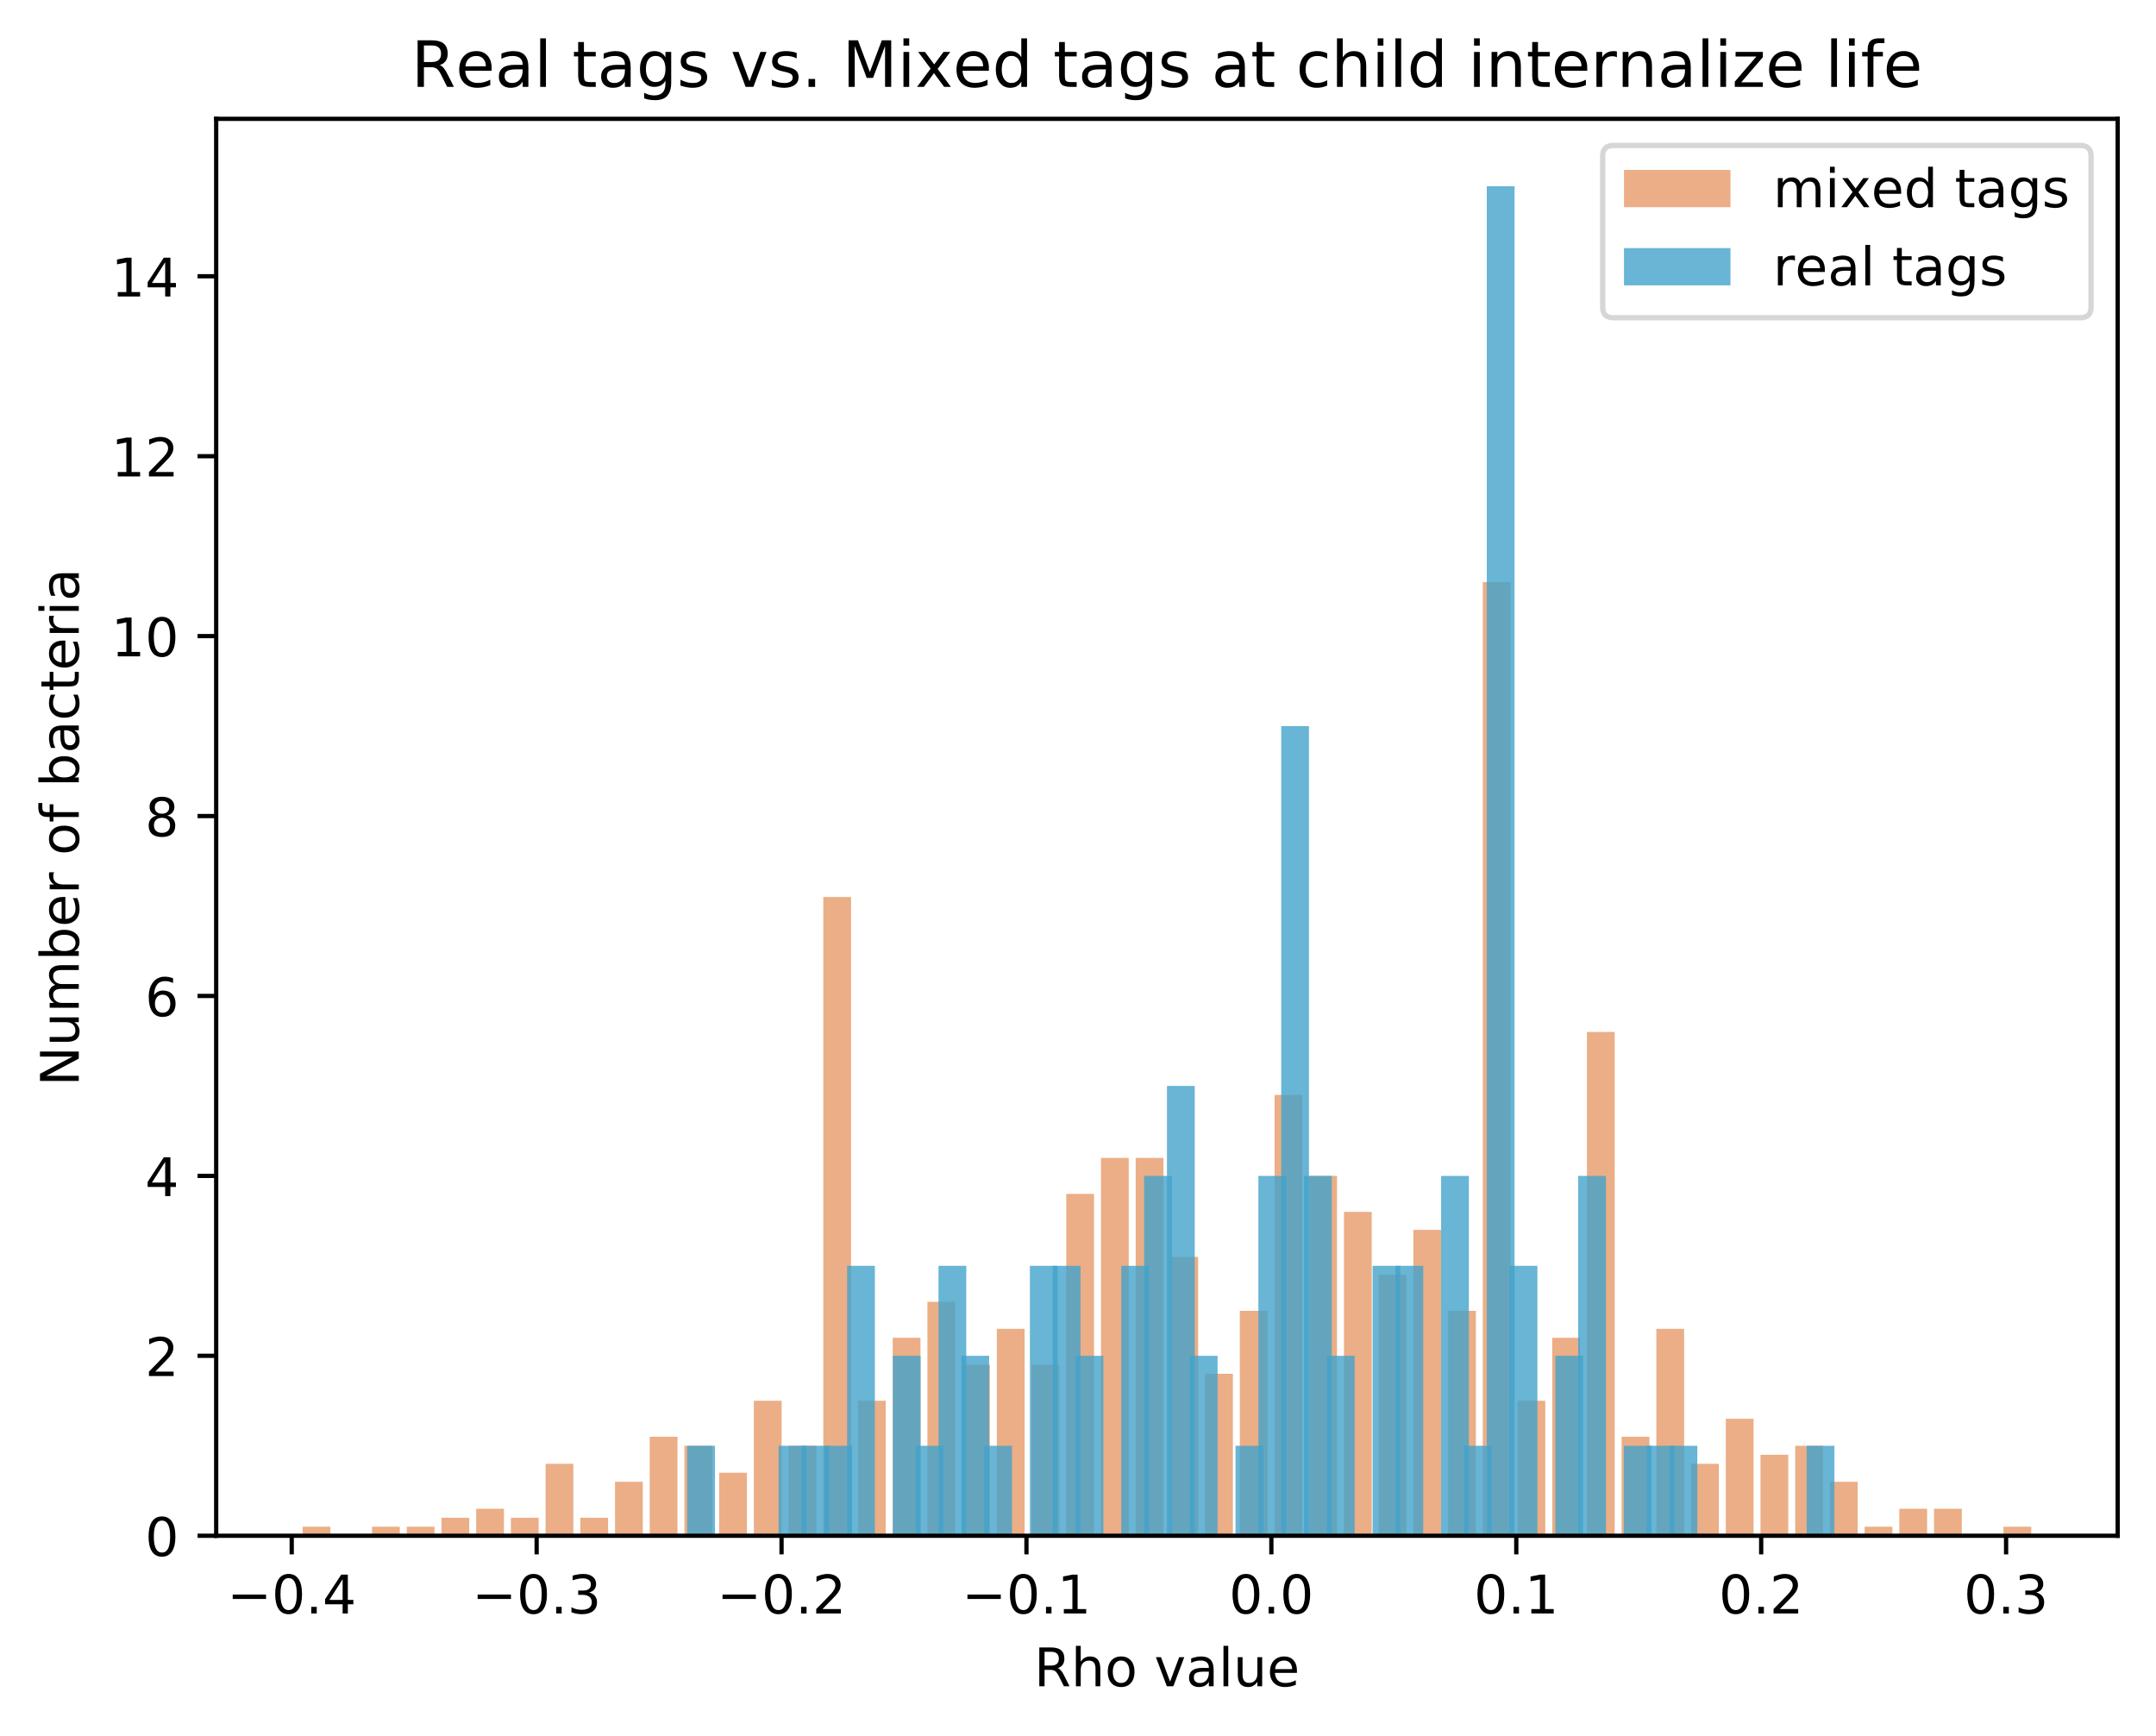 <?xml version="1.0" encoding="utf-8" standalone="no"?>
<!DOCTYPE svg PUBLIC "-//W3C//DTD SVG 1.1//EN"
  "http://www.w3.org/Graphics/SVG/1.1/DTD/svg11.dtd">
<!-- Created with matplotlib (https://matplotlib.org/) -->
<svg height="325.986pt" version="1.1" viewBox="0 0 404.923 325.986" width="404.923pt" xmlns="http://www.w3.org/2000/svg" xmlns:xlink="http://www.w3.org/1999/xlink">
 <defs>
  <style type="text/css">
*{stroke-linecap:butt;stroke-linejoin:round;}
  </style>
 </defs>
 <g id="figure_1">
  <g id="patch_1">
   <path d="M 0 325.986 
L 404.923 325.986 
L 404.923 0 
L 0 0 
z
" style="fill:#ffffff;"/>
  </g>
  <g id="axes_1">
   <g id="patch_2">
    <path d="M 40.603 288.43 
L 397.723 288.43 
L 397.723 22.318 
L 40.603 22.318 
z
" style="fill:#ffffff;"/>
   </g>
   <g id="patch_3">
    <path clip-path="url(#pca5fcb33c2)" d="M 56.836 288.43 
L 62.051 288.43 
L 62.051 286.741 
L 56.836 286.741 
z
" style="fill:#d95f0e;opacity:0.5;"/>
   </g>
   <g id="patch_4">
    <path clip-path="url(#pca5fcb33c2)" d="M 63.355 288.43 
L 68.57 288.43 
L 68.57 288.43 
L 63.355 288.43 
z
" style="fill:#d95f0e;opacity:0.5;"/>
   </g>
   <g id="patch_5">
    <path clip-path="url(#pca5fcb33c2)" d="M 69.874 288.43 
L 75.09 288.43 
L 75.09 286.741 
L 69.874 286.741 
z
" style="fill:#d95f0e;opacity:0.5;"/>
   </g>
   <g id="patch_6">
    <path clip-path="url(#pca5fcb33c2)" d="M 76.393 288.43 
L 81.609 288.43 
L 81.609 286.741 
L 76.393 286.741 
z
" style="fill:#d95f0e;opacity:0.5;"/>
   </g>
   <g id="patch_7">
    <path clip-path="url(#pca5fcb33c2)" d="M 82.913 288.43 
L 88.128 288.43 
L 88.128 285.051 
L 82.913 285.051 
z
" style="fill:#d95f0e;opacity:0.5;"/>
   </g>
   <g id="patch_8">
    <path clip-path="url(#pca5fcb33c2)" d="M 89.432 288.43 
L 94.647 288.43 
L 94.647 283.361 
L 89.432 283.361 
z
" style="fill:#d95f0e;opacity:0.5;"/>
   </g>
   <g id="patch_9">
    <path clip-path="url(#pca5fcb33c2)" d="M 95.951 288.43 
L 101.166 288.43 
L 101.166 285.051 
L 95.951 285.051 
z
" style="fill:#d95f0e;opacity:0.5;"/>
   </g>
   <g id="patch_10">
    <path clip-path="url(#pca5fcb33c2)" d="M 102.47 288.43 
L 107.685 288.43 
L 107.685 274.913 
L 102.47 274.913 
z
" style="fill:#d95f0e;opacity:0.5;"/>
   </g>
   <g id="patch_11">
    <path clip-path="url(#pca5fcb33c2)" d="M 108.989 288.43 
L 114.205 288.43 
L 114.205 285.051 
L 108.989 285.051 
z
" style="fill:#d95f0e;opacity:0.5;"/>
   </g>
   <g id="patch_12">
    <path clip-path="url(#pca5fcb33c2)" d="M 115.508 288.43 
L 120.724 288.43 
L 120.724 278.293 
L 115.508 278.293 
z
" style="fill:#d95f0e;opacity:0.5;"/>
   </g>
   <g id="patch_13">
    <path clip-path="url(#pca5fcb33c2)" d="M 122.028 288.43 
L 127.243 288.43 
L 127.243 269.845 
L 122.028 269.845 
z
" style="fill:#d95f0e;opacity:0.5;"/>
   </g>
   <g id="patch_14">
    <path clip-path="url(#pca5fcb33c2)" d="M 128.547 288.43 
L 133.762 288.43 
L 133.762 271.534 
L 128.547 271.534 
z
" style="fill:#d95f0e;opacity:0.5;"/>
   </g>
   <g id="patch_15">
    <path clip-path="url(#pca5fcb33c2)" d="M 135.066 288.43 
L 140.281 288.43 
L 140.281 276.603 
L 135.066 276.603 
z
" style="fill:#d95f0e;opacity:0.5;"/>
   </g>
   <g id="patch_16">
    <path clip-path="url(#pca5fcb33c2)" d="M 141.585 288.43 
L 146.8 288.43 
L 146.8 263.086 
L 141.585 263.086 
z
" style="fill:#d95f0e;opacity:0.5;"/>
   </g>
   <g id="patch_17">
    <path clip-path="url(#pca5fcb33c2)" d="M 148.104 288.43 
L 153.32 288.43 
L 153.32 271.534 
L 148.104 271.534 
z
" style="fill:#d95f0e;opacity:0.5;"/>
   </g>
   <g id="patch_18">
    <path clip-path="url(#pca5fcb33c2)" d="M 154.623 288.43 
L 159.839 288.43 
L 159.839 168.469 
L 154.623 168.469 
z
" style="fill:#d95f0e;opacity:0.5;"/>
   </g>
   <g id="patch_19">
    <path clip-path="url(#pca5fcb33c2)" d="M 161.143 288.43 
L 166.358 288.43 
L 166.358 263.086 
L 161.143 263.086 
z
" style="fill:#d95f0e;opacity:0.5;"/>
   </g>
   <g id="patch_20">
    <path clip-path="url(#pca5fcb33c2)" d="M 167.662 288.43 
L 172.877 288.43 
L 172.877 251.259 
L 167.662 251.259 
z
" style="fill:#d95f0e;opacity:0.5;"/>
   </g>
   <g id="patch_21">
    <path clip-path="url(#pca5fcb33c2)" d="M 174.181 288.43 
L 179.396 288.43 
L 179.396 244.501 
L 174.181 244.501 
z
" style="fill:#d95f0e;opacity:0.5;"/>
   </g>
   <g id="patch_22">
    <path clip-path="url(#pca5fcb33c2)" d="M 180.7 288.43 
L 185.915 288.43 
L 185.915 256.328 
L 180.7 256.328 
z
" style="fill:#d95f0e;opacity:0.5;"/>
   </g>
   <g id="patch_23">
    <path clip-path="url(#pca5fcb33c2)" d="M 187.219 288.43 
L 192.435 288.43 
L 192.435 249.569 
L 187.219 249.569 
z
" style="fill:#d95f0e;opacity:0.5;"/>
   </g>
   <g id="patch_24">
    <path clip-path="url(#pca5fcb33c2)" d="M 193.738 288.43 
L 198.954 288.43 
L 198.954 256.328 
L 193.738 256.328 
z
" style="fill:#d95f0e;opacity:0.5;"/>
   </g>
   <g id="patch_25">
    <path clip-path="url(#pca5fcb33c2)" d="M 200.258 288.43 
L 205.473 288.43 
L 205.473 224.225 
L 200.258 224.225 
z
" style="fill:#d95f0e;opacity:0.5;"/>
   </g>
   <g id="patch_26">
    <path clip-path="url(#pca5fcb33c2)" d="M 206.777 288.43 
L 211.992 288.43 
L 211.992 217.467 
L 206.777 217.467 
z
" style="fill:#d95f0e;opacity:0.5;"/>
   </g>
   <g id="patch_27">
    <path clip-path="url(#pca5fcb33c2)" d="M 213.296 288.43 
L 218.511 288.43 
L 218.511 217.467 
L 213.296 217.467 
z
" style="fill:#d95f0e;opacity:0.5;"/>
   </g>
   <g id="patch_28">
    <path clip-path="url(#pca5fcb33c2)" d="M 219.815 288.43 
L 225.03 288.43 
L 225.03 236.053 
L 219.815 236.053 
z
" style="fill:#d95f0e;opacity:0.5;"/>
   </g>
   <g id="patch_29">
    <path clip-path="url(#pca5fcb33c2)" d="M 226.334 288.43 
L 231.55 288.43 
L 231.55 258.017 
L 226.334 258.017 
z
" style="fill:#d95f0e;opacity:0.5;"/>
   </g>
   <g id="patch_30">
    <path clip-path="url(#pca5fcb33c2)" d="M 232.853 288.43 
L 238.069 288.43 
L 238.069 246.19 
L 232.853 246.19 
z
" style="fill:#d95f0e;opacity:0.5;"/>
   </g>
   <g id="patch_31">
    <path clip-path="url(#pca5fcb33c2)" d="M 239.373 288.43 
L 244.588 288.43 
L 244.588 205.64 
L 239.373 205.64 
z
" style="fill:#d95f0e;opacity:0.5;"/>
   </g>
   <g id="patch_32">
    <path clip-path="url(#pca5fcb33c2)" d="M 245.892 288.43 
L 251.107 288.43 
L 251.107 220.846 
L 245.892 220.846 
z
" style="fill:#d95f0e;opacity:0.5;"/>
   </g>
   <g id="patch_33">
    <path clip-path="url(#pca5fcb33c2)" d="M 252.411 288.43 
L 257.626 288.43 
L 257.626 227.605 
L 252.411 227.605 
z
" style="fill:#d95f0e;opacity:0.5;"/>
   </g>
   <g id="patch_34">
    <path clip-path="url(#pca5fcb33c2)" d="M 258.93 288.43 
L 264.145 288.43 
L 264.145 239.432 
L 258.93 239.432 
z
" style="fill:#d95f0e;opacity:0.5;"/>
   </g>
   <g id="patch_35">
    <path clip-path="url(#pca5fcb33c2)" d="M 265.449 288.43 
L 270.665 288.43 
L 270.665 230.984 
L 265.449 230.984 
z
" style="fill:#d95f0e;opacity:0.5;"/>
   </g>
   <g id="patch_36">
    <path clip-path="url(#pca5fcb33c2)" d="M 271.968 288.43 
L 277.184 288.43 
L 277.184 246.19 
L 271.968 246.19 
z
" style="fill:#d95f0e;opacity:0.5;"/>
   </g>
   <g id="patch_37">
    <path clip-path="url(#pca5fcb33c2)" d="M 278.488 288.43 
L 283.703 288.43 
L 283.703 109.333 
L 278.488 109.333 
z
" style="fill:#d95f0e;opacity:0.5;"/>
   </g>
   <g id="patch_38">
    <path clip-path="url(#pca5fcb33c2)" d="M 285.007 288.43 
L 290.222 288.43 
L 290.222 263.086 
L 285.007 263.086 
z
" style="fill:#d95f0e;opacity:0.5;"/>
   </g>
   <g id="patch_39">
    <path clip-path="url(#pca5fcb33c2)" d="M 291.526 288.43 
L 296.741 288.43 
L 296.741 251.259 
L 291.526 251.259 
z
" style="fill:#d95f0e;opacity:0.5;"/>
   </g>
   <g id="patch_40">
    <path clip-path="url(#pca5fcb33c2)" d="M 298.045 288.43 
L 303.26 288.43 
L 303.26 193.813 
L 298.045 193.813 
z
" style="fill:#d95f0e;opacity:0.5;"/>
   </g>
   <g id="patch_41">
    <path clip-path="url(#pca5fcb33c2)" d="M 304.564 288.43 
L 309.78 288.43 
L 309.78 269.845 
L 304.564 269.845 
z
" style="fill:#d95f0e;opacity:0.5;"/>
   </g>
   <g id="patch_42">
    <path clip-path="url(#pca5fcb33c2)" d="M 311.083 288.43 
L 316.299 288.43 
L 316.299 249.569 
L 311.083 249.569 
z
" style="fill:#d95f0e;opacity:0.5;"/>
   </g>
   <g id="patch_43">
    <path clip-path="url(#pca5fcb33c2)" d="M 317.603 288.43 
L 322.818 288.43 
L 322.818 274.913 
L 317.603 274.913 
z
" style="fill:#d95f0e;opacity:0.5;"/>
   </g>
   <g id="patch_44">
    <path clip-path="url(#pca5fcb33c2)" d="M 324.122 288.43 
L 329.337 288.43 
L 329.337 266.465 
L 324.122 266.465 
z
" style="fill:#d95f0e;opacity:0.5;"/>
   </g>
   <g id="patch_45">
    <path clip-path="url(#pca5fcb33c2)" d="M 330.641 288.43 
L 335.856 288.43 
L 335.856 273.224 
L 330.641 273.224 
z
" style="fill:#d95f0e;opacity:0.5;"/>
   </g>
   <g id="patch_46">
    <path clip-path="url(#pca5fcb33c2)" d="M 337.16 288.43 
L 342.375 288.43 
L 342.375 271.534 
L 337.16 271.534 
z
" style="fill:#d95f0e;opacity:0.5;"/>
   </g>
   <g id="patch_47">
    <path clip-path="url(#pca5fcb33c2)" d="M 343.679 288.43 
L 348.895 288.43 
L 348.895 278.293 
L 343.679 278.293 
z
" style="fill:#d95f0e;opacity:0.5;"/>
   </g>
   <g id="patch_48">
    <path clip-path="url(#pca5fcb33c2)" d="M 350.198 288.43 
L 355.414 288.43 
L 355.414 286.741 
L 350.198 286.741 
z
" style="fill:#d95f0e;opacity:0.5;"/>
   </g>
   <g id="patch_49">
    <path clip-path="url(#pca5fcb33c2)" d="M 356.718 288.43 
L 361.933 288.43 
L 361.933 283.361 
L 356.718 283.361 
z
" style="fill:#d95f0e;opacity:0.5;"/>
   </g>
   <g id="patch_50">
    <path clip-path="url(#pca5fcb33c2)" d="M 363.237 288.43 
L 368.452 288.43 
L 368.452 283.361 
L 363.237 283.361 
z
" style="fill:#d95f0e;opacity:0.5;"/>
   </g>
   <g id="patch_51">
    <path clip-path="url(#pca5fcb33c2)" d="M 369.756 288.43 
L 374.971 288.43 
L 374.971 288.43 
L 369.756 288.43 
z
" style="fill:#d95f0e;opacity:0.5;"/>
   </g>
   <g id="patch_52">
    <path clip-path="url(#pca5fcb33c2)" d="M 376.275 288.43 
L 381.49 288.43 
L 381.49 286.741 
L 376.275 286.741 
z
" style="fill:#d95f0e;opacity:0.5;"/>
   </g>
   <g id="patch_53">
    <path clip-path="url(#pca5fcb33c2)" d="M 129.065 288.43 
L 134.281 288.43 
L 134.281 271.534 
L 129.065 271.534 
z
" style="fill:#43a2ca;opacity:0.8;"/>
   </g>
   <g id="patch_54">
    <path clip-path="url(#pca5fcb33c2)" d="M 133.356 288.43 
L 138.571 288.43 
L 138.571 288.43 
L 133.356 288.43 
z
" style="fill:#43a2ca;opacity:0.8;"/>
   </g>
   <g id="patch_55">
    <path clip-path="url(#pca5fcb33c2)" d="M 137.647 288.43 
L 142.862 288.43 
L 142.862 288.43 
L 137.647 288.43 
z
" style="fill:#43a2ca;opacity:0.8;"/>
   </g>
   <g id="patch_56">
    <path clip-path="url(#pca5fcb33c2)" d="M 141.938 288.43 
L 147.153 288.43 
L 147.153 288.43 
L 141.938 288.43 
z
" style="fill:#43a2ca;opacity:0.8;"/>
   </g>
   <g id="patch_57">
    <path clip-path="url(#pca5fcb33c2)" d="M 146.228 288.43 
L 151.444 288.43 
L 151.444 271.534 
L 146.228 271.534 
z
" style="fill:#43a2ca;opacity:0.8;"/>
   </g>
   <g id="patch_58">
    <path clip-path="url(#pca5fcb33c2)" d="M 150.519 288.43 
L 155.734 288.43 
L 155.734 271.534 
L 150.519 271.534 
z
" style="fill:#43a2ca;opacity:0.8;"/>
   </g>
   <g id="patch_59">
    <path clip-path="url(#pca5fcb33c2)" d="M 154.81 288.43 
L 160.025 288.43 
L 160.025 271.534 
L 154.81 271.534 
z
" style="fill:#43a2ca;opacity:0.8;"/>
   </g>
   <g id="patch_60">
    <path clip-path="url(#pca5fcb33c2)" d="M 159.1 288.43 
L 164.316 288.43 
L 164.316 237.742 
L 159.1 237.742 
z
" style="fill:#43a2ca;opacity:0.8;"/>
   </g>
   <g id="patch_61">
    <path clip-path="url(#pca5fcb33c2)" d="M 163.391 288.43 
L 168.606 288.43 
L 168.606 288.43 
L 163.391 288.43 
z
" style="fill:#43a2ca;opacity:0.8;"/>
   </g>
   <g id="patch_62">
    <path clip-path="url(#pca5fcb33c2)" d="M 167.682 288.43 
L 172.897 288.43 
L 172.897 254.638 
L 167.682 254.638 
z
" style="fill:#43a2ca;opacity:0.8;"/>
   </g>
   <g id="patch_63">
    <path clip-path="url(#pca5fcb33c2)" d="M 171.973 288.43 
L 177.188 288.43 
L 177.188 271.534 
L 171.973 271.534 
z
" style="fill:#43a2ca;opacity:0.8;"/>
   </g>
   <g id="patch_64">
    <path clip-path="url(#pca5fcb33c2)" d="M 176.263 288.43 
L 181.479 288.43 
L 181.479 237.742 
L 176.263 237.742 
z
" style="fill:#43a2ca;opacity:0.8;"/>
   </g>
   <g id="patch_65">
    <path clip-path="url(#pca5fcb33c2)" d="M 180.554 288.43 
L 185.769 288.43 
L 185.769 254.638 
L 180.554 254.638 
z
" style="fill:#43a2ca;opacity:0.8;"/>
   </g>
   <g id="patch_66">
    <path clip-path="url(#pca5fcb33c2)" d="M 184.845 288.43 
L 190.06 288.43 
L 190.06 271.534 
L 184.845 271.534 
z
" style="fill:#43a2ca;opacity:0.8;"/>
   </g>
   <g id="patch_67">
    <path clip-path="url(#pca5fcb33c2)" d="M 189.135 288.43 
L 194.351 288.43 
L 194.351 288.43 
L 189.135 288.43 
z
" style="fill:#43a2ca;opacity:0.8;"/>
   </g>
   <g id="patch_68">
    <path clip-path="url(#pca5fcb33c2)" d="M 193.426 288.43 
L 198.641 288.43 
L 198.641 237.742 
L 193.426 237.742 
z
" style="fill:#43a2ca;opacity:0.8;"/>
   </g>
   <g id="patch_69">
    <path clip-path="url(#pca5fcb33c2)" d="M 197.717 288.43 
L 202.932 288.43 
L 202.932 237.742 
L 197.717 237.742 
z
" style="fill:#43a2ca;opacity:0.8;"/>
   </g>
   <g id="patch_70">
    <path clip-path="url(#pca5fcb33c2)" d="M 202.007 288.43 
L 207.223 288.43 
L 207.223 254.638 
L 202.007 254.638 
z
" style="fill:#43a2ca;opacity:0.8;"/>
   </g>
   <g id="patch_71">
    <path clip-path="url(#pca5fcb33c2)" d="M 206.298 288.43 
L 211.514 288.43 
L 211.514 288.43 
L 206.298 288.43 
z
" style="fill:#43a2ca;opacity:0.8;"/>
   </g>
   <g id="patch_72">
    <path clip-path="url(#pca5fcb33c2)" d="M 210.589 288.43 
L 215.804 288.43 
L 215.804 237.742 
L 210.589 237.742 
z
" style="fill:#43a2ca;opacity:0.8;"/>
   </g>
   <g id="patch_73">
    <path clip-path="url(#pca5fcb33c2)" d="M 214.88 288.43 
L 220.095 288.43 
L 220.095 220.846 
L 214.88 220.846 
z
" style="fill:#43a2ca;opacity:0.8;"/>
   </g>
   <g id="patch_74">
    <path clip-path="url(#pca5fcb33c2)" d="M 219.17 288.43 
L 224.386 288.43 
L 224.386 203.95 
L 219.17 203.95 
z
" style="fill:#43a2ca;opacity:0.8;"/>
   </g>
   <g id="patch_75">
    <path clip-path="url(#pca5fcb33c2)" d="M 223.461 288.43 
L 228.676 288.43 
L 228.676 254.638 
L 223.461 254.638 
z
" style="fill:#43a2ca;opacity:0.8;"/>
   </g>
   <g id="patch_76">
    <path clip-path="url(#pca5fcb33c2)" d="M 227.752 288.43 
L 232.967 288.43 
L 232.967 288.43 
L 227.752 288.43 
z
" style="fill:#43a2ca;opacity:0.8;"/>
   </g>
   <g id="patch_77">
    <path clip-path="url(#pca5fcb33c2)" d="M 232.042 288.43 
L 237.258 288.43 
L 237.258 271.534 
L 232.042 271.534 
z
" style="fill:#43a2ca;opacity:0.8;"/>
   </g>
   <g id="patch_78">
    <path clip-path="url(#pca5fcb33c2)" d="M 236.333 288.43 
L 241.549 288.43 
L 241.549 220.846 
L 236.333 220.846 
z
" style="fill:#43a2ca;opacity:0.8;"/>
   </g>
   <g id="patch_79">
    <path clip-path="url(#pca5fcb33c2)" d="M 240.624 288.43 
L 245.839 288.43 
L 245.839 136.366 
L 240.624 136.366 
z
" style="fill:#43a2ca;opacity:0.8;"/>
   </g>
   <g id="patch_80">
    <path clip-path="url(#pca5fcb33c2)" d="M 244.915 288.43 
L 250.13 288.43 
L 250.13 220.846 
L 244.915 220.846 
z
" style="fill:#43a2ca;opacity:0.8;"/>
   </g>
   <g id="patch_81">
    <path clip-path="url(#pca5fcb33c2)" d="M 249.205 288.43 
L 254.421 288.43 
L 254.421 254.638 
L 249.205 254.638 
z
" style="fill:#43a2ca;opacity:0.8;"/>
   </g>
   <g id="patch_82">
    <path clip-path="url(#pca5fcb33c2)" d="M 253.496 288.43 
L 258.711 288.43 
L 258.711 288.43 
L 253.496 288.43 
z
" style="fill:#43a2ca;opacity:0.8;"/>
   </g>
   <g id="patch_83">
    <path clip-path="url(#pca5fcb33c2)" d="M 257.787 288.43 
L 263.002 288.43 
L 263.002 237.742 
L 257.787 237.742 
z
" style="fill:#43a2ca;opacity:0.8;"/>
   </g>
   <g id="patch_84">
    <path clip-path="url(#pca5fcb33c2)" d="M 262.077 288.43 
L 267.293 288.43 
L 267.293 237.742 
L 262.077 237.742 
z
" style="fill:#43a2ca;opacity:0.8;"/>
   </g>
   <g id="patch_85">
    <path clip-path="url(#pca5fcb33c2)" d="M 266.368 288.43 
L 271.584 288.43 
L 271.584 288.43 
L 266.368 288.43 
z
" style="fill:#43a2ca;opacity:0.8;"/>
   </g>
   <g id="patch_86">
    <path clip-path="url(#pca5fcb33c2)" d="M 270.659 288.43 
L 275.874 288.43 
L 275.874 220.846 
L 270.659 220.846 
z
" style="fill:#43a2ca;opacity:0.8;"/>
   </g>
   <g id="patch_87">
    <path clip-path="url(#pca5fcb33c2)" d="M 274.95 288.43 
L 280.165 288.43 
L 280.165 271.534 
L 274.95 271.534 
z
" style="fill:#43a2ca;opacity:0.8;"/>
   </g>
   <g id="patch_88">
    <path clip-path="url(#pca5fcb33c2)" d="M 279.24 288.43 
L 284.456 288.43 
L 284.456 34.99 
L 279.24 34.99 
z
" style="fill:#43a2ca;opacity:0.8;"/>
   </g>
   <g id="patch_89">
    <path clip-path="url(#pca5fcb33c2)" d="M 283.531 288.43 
L 288.746 288.43 
L 288.746 237.742 
L 283.531 237.742 
z
" style="fill:#43a2ca;opacity:0.8;"/>
   </g>
   <g id="patch_90">
    <path clip-path="url(#pca5fcb33c2)" d="M 287.822 288.43 
L 293.037 288.43 
L 293.037 288.43 
L 287.822 288.43 
z
" style="fill:#43a2ca;opacity:0.8;"/>
   </g>
   <g id="patch_91">
    <path clip-path="url(#pca5fcb33c2)" d="M 292.112 288.43 
L 297.328 288.43 
L 297.328 254.638 
L 292.112 254.638 
z
" style="fill:#43a2ca;opacity:0.8;"/>
   </g>
   <g id="patch_92">
    <path clip-path="url(#pca5fcb33c2)" d="M 296.403 288.43 
L 301.618 288.43 
L 301.618 220.846 
L 296.403 220.846 
z
" style="fill:#43a2ca;opacity:0.8;"/>
   </g>
   <g id="patch_93">
    <path clip-path="url(#pca5fcb33c2)" d="M 300.694 288.43 
L 305.909 288.43 
L 305.909 288.43 
L 300.694 288.43 
z
" style="fill:#43a2ca;opacity:0.8;"/>
   </g>
   <g id="patch_94">
    <path clip-path="url(#pca5fcb33c2)" d="M 304.985 288.43 
L 310.2 288.43 
L 310.2 271.534 
L 304.985 271.534 
z
" style="fill:#43a2ca;opacity:0.8;"/>
   </g>
   <g id="patch_95">
    <path clip-path="url(#pca5fcb33c2)" d="M 309.275 288.43 
L 314.491 288.43 
L 314.491 271.534 
L 309.275 271.534 
z
" style="fill:#43a2ca;opacity:0.8;"/>
   </g>
   <g id="patch_96">
    <path clip-path="url(#pca5fcb33c2)" d="M 313.566 288.43 
L 318.781 288.43 
L 318.781 271.534 
L 313.566 271.534 
z
" style="fill:#43a2ca;opacity:0.8;"/>
   </g>
   <g id="patch_97">
    <path clip-path="url(#pca5fcb33c2)" d="M 317.857 288.43 
L 323.072 288.43 
L 323.072 288.43 
L 317.857 288.43 
z
" style="fill:#43a2ca;opacity:0.8;"/>
   </g>
   <g id="patch_98">
    <path clip-path="url(#pca5fcb33c2)" d="M 322.147 288.43 
L 327.363 288.43 
L 327.363 288.43 
L 322.147 288.43 
z
" style="fill:#43a2ca;opacity:0.8;"/>
   </g>
   <g id="patch_99">
    <path clip-path="url(#pca5fcb33c2)" d="M 326.438 288.43 
L 331.653 288.43 
L 331.653 288.43 
L 326.438 288.43 
z
" style="fill:#43a2ca;opacity:0.8;"/>
   </g>
   <g id="patch_100">
    <path clip-path="url(#pca5fcb33c2)" d="M 330.729 288.43 
L 335.944 288.43 
L 335.944 288.43 
L 330.729 288.43 
z
" style="fill:#43a2ca;opacity:0.8;"/>
   </g>
   <g id="patch_101">
    <path clip-path="url(#pca5fcb33c2)" d="M 335.02 288.43 
L 340.235 288.43 
L 340.235 288.43 
L 335.02 288.43 
z
" style="fill:#43a2ca;opacity:0.8;"/>
   </g>
   <g id="patch_102">
    <path clip-path="url(#pca5fcb33c2)" d="M 339.31 288.43 
L 344.526 288.43 
L 344.526 271.534 
L 339.31 271.534 
z
" style="fill:#43a2ca;opacity:0.8;"/>
   </g>
   <g id="matplotlib.axis_1">
    <g id="xtick_1">
     <g id="line2d_1">
      <defs>
       <path d="M 0 0 
L 0 3.5 
" id="m7400a2d73b" style="stroke:#000000;stroke-width:0.8;"/>
      </defs>
      <g>
       <use style="stroke:#000000;stroke-width:0.8;" x="54.789" xlink:href="#m7400a2d73b" y="288.43"/>
      </g>
     </g>
     <g id="text_1">
      <!-- −0.4 -->
      <defs>
       <path d="M 10.594 35.5 
L 73.188 35.5 
L 73.188 27.203 
L 10.594 27.203 
z
" id="DejaVuSans-8722"/>
       <path d="M 31.781 66.406 
Q 24.172 66.406 20.328 58.906 
Q 16.5 51.422 16.5 36.375 
Q 16.5 21.391 20.328 13.891 
Q 24.172 6.391 31.781 6.391 
Q 39.453 6.391 43.281 13.891 
Q 47.125 21.391 47.125 36.375 
Q 47.125 51.422 43.281 58.906 
Q 39.453 66.406 31.781 66.406 
z
M 31.781 74.219 
Q 44.047 74.219 50.516 64.516 
Q 56.984 54.828 56.984 36.375 
Q 56.984 17.969 50.516 8.266 
Q 44.047 -1.422 31.781 -1.422 
Q 19.531 -1.422 13.062 8.266 
Q 6.594 17.969 6.594 36.375 
Q 6.594 54.828 13.062 64.516 
Q 19.531 74.219 31.781 74.219 
z
" id="DejaVuSans-48"/>
       <path d="M 10.688 12.406 
L 21 12.406 
L 21 0 
L 10.688 0 
z
" id="DejaVuSans-46"/>
       <path d="M 37.797 64.312 
L 12.891 25.391 
L 37.797 25.391 
z
M 35.203 72.906 
L 47.609 72.906 
L 47.609 25.391 
L 58.016 25.391 
L 58.016 17.188 
L 47.609 17.188 
L 47.609 0 
L 37.797 0 
L 37.797 17.188 
L 4.891 17.188 
L 4.891 26.703 
z
" id="DejaVuSans-52"/>
      </defs>
      <g transform="translate(42.648 303.029)scale(0.1 -0.1)">
       <use xlink:href="#DejaVuSans-8722"/>
       <use x="83.789" xlink:href="#DejaVuSans-48"/>
       <use x="147.412" xlink:href="#DejaVuSans-46"/>
       <use x="179.199" xlink:href="#DejaVuSans-52"/>
      </g>
     </g>
    </g>
    <g id="xtick_2">
     <g id="line2d_2">
      <g>
       <use style="stroke:#000000;stroke-width:0.8;" x="100.786" xlink:href="#m7400a2d73b" y="288.43"/>
      </g>
     </g>
     <g id="text_2">
      <!-- −0.3 -->
      <defs>
       <path d="M 40.578 39.312 
Q 47.656 37.797 51.625 33 
Q 55.609 28.219 55.609 21.188 
Q 55.609 10.406 48.188 4.484 
Q 40.766 -1.422 27.094 -1.422 
Q 22.516 -1.422 17.656 -0.516 
Q 12.797 0.391 7.625 2.203 
L 7.625 11.719 
Q 11.719 9.328 16.594 8.109 
Q 21.484 6.891 26.812 6.891 
Q 36.078 6.891 40.938 10.547 
Q 45.797 14.203 45.797 21.188 
Q 45.797 27.641 41.281 31.266 
Q 36.766 34.906 28.719 34.906 
L 20.219 34.906 
L 20.219 43.016 
L 29.109 43.016 
Q 36.375 43.016 40.234 45.922 
Q 44.094 48.828 44.094 54.297 
Q 44.094 59.906 40.109 62.906 
Q 36.141 65.922 28.719 65.922 
Q 24.656 65.922 20.016 65.031 
Q 15.375 64.156 9.812 62.312 
L 9.812 71.094 
Q 15.438 72.656 20.344 73.438 
Q 25.25 74.219 29.594 74.219 
Q 40.828 74.219 47.359 69.109 
Q 53.906 64.016 53.906 55.328 
Q 53.906 49.266 50.438 45.094 
Q 46.969 40.922 40.578 39.312 
z
" id="DejaVuSans-51"/>
      </defs>
      <g transform="translate(88.645 303.029)scale(0.1 -0.1)">
       <use xlink:href="#DejaVuSans-8722"/>
       <use x="83.789" xlink:href="#DejaVuSans-48"/>
       <use x="147.412" xlink:href="#DejaVuSans-46"/>
       <use x="179.199" xlink:href="#DejaVuSans-51"/>
      </g>
     </g>
    </g>
    <g id="xtick_3">
     <g id="line2d_3">
      <g>
       <use style="stroke:#000000;stroke-width:0.8;" x="146.784" xlink:href="#m7400a2d73b" y="288.43"/>
      </g>
     </g>
     <g id="text_3">
      <!-- −0.2 -->
      <defs>
       <path d="M 19.188 8.297 
L 53.609 8.297 
L 53.609 0 
L 7.328 0 
L 7.328 8.297 
Q 12.938 14.109 22.625 23.891 
Q 32.328 33.688 34.812 36.531 
Q 39.547 41.844 41.422 45.531 
Q 43.312 49.219 43.312 52.781 
Q 43.312 58.594 39.234 62.25 
Q 35.156 65.922 28.609 65.922 
Q 23.969 65.922 18.812 64.312 
Q 13.672 62.703 7.812 59.422 
L 7.812 69.391 
Q 13.766 71.781 18.938 73 
Q 24.125 74.219 28.422 74.219 
Q 39.75 74.219 46.484 68.547 
Q 53.219 62.891 53.219 53.422 
Q 53.219 48.922 51.531 44.891 
Q 49.859 40.875 45.406 35.406 
Q 44.188 33.984 37.641 27.219 
Q 31.109 20.453 19.188 8.297 
z
" id="DejaVuSans-50"/>
      </defs>
      <g transform="translate(134.642 303.029)scale(0.1 -0.1)">
       <use xlink:href="#DejaVuSans-8722"/>
       <use x="83.789" xlink:href="#DejaVuSans-48"/>
       <use x="147.412" xlink:href="#DejaVuSans-46"/>
       <use x="179.199" xlink:href="#DejaVuSans-50"/>
      </g>
     </g>
    </g>
    <g id="xtick_4">
     <g id="line2d_4">
      <g>
       <use style="stroke:#000000;stroke-width:0.8;" x="192.781" xlink:href="#m7400a2d73b" y="288.43"/>
      </g>
     </g>
     <g id="text_4">
      <!-- −0.1 -->
      <defs>
       <path d="M 12.406 8.297 
L 28.516 8.297 
L 28.516 63.922 
L 10.984 60.406 
L 10.984 69.391 
L 28.422 72.906 
L 38.281 72.906 
L 38.281 8.297 
L 54.391 8.297 
L 54.391 0 
L 12.406 0 
z
" id="DejaVuSans-49"/>
      </defs>
      <g transform="translate(180.639 303.029)scale(0.1 -0.1)">
       <use xlink:href="#DejaVuSans-8722"/>
       <use x="83.789" xlink:href="#DejaVuSans-48"/>
       <use x="147.412" xlink:href="#DejaVuSans-46"/>
       <use x="179.199" xlink:href="#DejaVuSans-49"/>
      </g>
     </g>
    </g>
    <g id="xtick_5">
     <g id="line2d_5">
      <g>
       <use style="stroke:#000000;stroke-width:0.8;" x="238.778" xlink:href="#m7400a2d73b" y="288.43"/>
      </g>
     </g>
     <g id="text_5">
      <!-- 0.0 -->
      <g transform="translate(230.826 303.029)scale(0.1 -0.1)">
       <use xlink:href="#DejaVuSans-48"/>
       <use x="63.623" xlink:href="#DejaVuSans-46"/>
       <use x="95.41" xlink:href="#DejaVuSans-48"/>
      </g>
     </g>
    </g>
    <g id="xtick_6">
     <g id="line2d_6">
      <g>
       <use style="stroke:#000000;stroke-width:0.8;" x="284.775" xlink:href="#m7400a2d73b" y="288.43"/>
      </g>
     </g>
     <g id="text_6">
      <!-- 0.1 -->
      <g transform="translate(276.823 303.029)scale(0.1 -0.1)">
       <use xlink:href="#DejaVuSans-48"/>
       <use x="63.623" xlink:href="#DejaVuSans-46"/>
       <use x="95.41" xlink:href="#DejaVuSans-49"/>
      </g>
     </g>
    </g>
    <g id="xtick_7">
     <g id="line2d_7">
      <g>
       <use style="stroke:#000000;stroke-width:0.8;" x="330.772" xlink:href="#m7400a2d73b" y="288.43"/>
      </g>
     </g>
     <g id="text_7">
      <!-- 0.2 -->
      <g transform="translate(322.82 303.029)scale(0.1 -0.1)">
       <use xlink:href="#DejaVuSans-48"/>
       <use x="63.623" xlink:href="#DejaVuSans-46"/>
       <use x="95.41" xlink:href="#DejaVuSans-50"/>
      </g>
     </g>
    </g>
    <g id="xtick_8">
     <g id="line2d_8">
      <g>
       <use style="stroke:#000000;stroke-width:0.8;" x="376.769" xlink:href="#m7400a2d73b" y="288.43"/>
      </g>
     </g>
     <g id="text_8">
      <!-- 0.3 -->
      <g transform="translate(368.818 303.029)scale(0.1 -0.1)">
       <use xlink:href="#DejaVuSans-48"/>
       <use x="63.623" xlink:href="#DejaVuSans-46"/>
       <use x="95.41" xlink:href="#DejaVuSans-51"/>
      </g>
     </g>
    </g>
    <g id="text_9">
     <!-- Rho value -->
     <defs>
      <path d="M 44.391 34.188 
Q 47.562 33.109 50.562 29.594 
Q 53.562 26.078 56.594 19.922 
L 66.609 0 
L 56 0 
L 46.688 18.703 
Q 43.062 26.031 39.672 28.422 
Q 36.281 30.812 30.422 30.812 
L 19.672 30.812 
L 19.672 0 
L 9.812 0 
L 9.812 72.906 
L 32.078 72.906 
Q 44.578 72.906 50.734 67.672 
Q 56.891 62.453 56.891 51.906 
Q 56.891 45.016 53.688 40.469 
Q 50.484 35.938 44.391 34.188 
z
M 19.672 64.797 
L 19.672 38.922 
L 32.078 38.922 
Q 39.203 38.922 42.844 42.219 
Q 46.484 45.516 46.484 51.906 
Q 46.484 58.297 42.844 61.547 
Q 39.203 64.797 32.078 64.797 
z
" id="DejaVuSans-82"/>
      <path d="M 54.891 33.016 
L 54.891 0 
L 45.906 0 
L 45.906 32.719 
Q 45.906 40.484 42.875 44.328 
Q 39.844 48.188 33.797 48.188 
Q 26.516 48.188 22.312 43.547 
Q 18.109 38.922 18.109 30.906 
L 18.109 0 
L 9.078 0 
L 9.078 75.984 
L 18.109 75.984 
L 18.109 46.188 
Q 21.344 51.125 25.703 53.562 
Q 30.078 56 35.797 56 
Q 45.219 56 50.047 50.172 
Q 54.891 44.344 54.891 33.016 
z
" id="DejaVuSans-104"/>
      <path d="M 30.609 48.391 
Q 23.391 48.391 19.188 42.75 
Q 14.984 37.109 14.984 27.297 
Q 14.984 17.484 19.156 11.844 
Q 23.344 6.203 30.609 6.203 
Q 37.797 6.203 41.984 11.859 
Q 46.188 17.531 46.188 27.297 
Q 46.188 37.016 41.984 42.703 
Q 37.797 48.391 30.609 48.391 
z
M 30.609 56 
Q 42.328 56 49.016 48.375 
Q 55.719 40.766 55.719 27.297 
Q 55.719 13.875 49.016 6.219 
Q 42.328 -1.422 30.609 -1.422 
Q 18.844 -1.422 12.172 6.219 
Q 5.516 13.875 5.516 27.297 
Q 5.516 40.766 12.172 48.375 
Q 18.844 56 30.609 56 
z
" id="DejaVuSans-111"/>
      <path id="DejaVuSans-32"/>
      <path d="M 2.984 54.688 
L 12.5 54.688 
L 29.594 8.797 
L 46.688 54.688 
L 56.203 54.688 
L 35.688 0 
L 23.484 0 
z
" id="DejaVuSans-118"/>
      <path d="M 34.281 27.484 
Q 23.391 27.484 19.188 25 
Q 14.984 22.516 14.984 16.5 
Q 14.984 11.719 18.141 8.906 
Q 21.297 6.109 26.703 6.109 
Q 34.188 6.109 38.703 11.406 
Q 43.219 16.703 43.219 25.484 
L 43.219 27.484 
z
M 52.203 31.203 
L 52.203 0 
L 43.219 0 
L 43.219 8.297 
Q 40.141 3.328 35.547 0.953 
Q 30.953 -1.422 24.312 -1.422 
Q 15.922 -1.422 10.953 3.297 
Q 6 8.016 6 15.922 
Q 6 25.141 12.172 29.828 
Q 18.359 34.516 30.609 34.516 
L 43.219 34.516 
L 43.219 35.406 
Q 43.219 41.609 39.141 45 
Q 35.062 48.391 27.688 48.391 
Q 23 48.391 18.547 47.266 
Q 14.109 46.141 10.016 43.891 
L 10.016 52.203 
Q 14.938 54.109 19.578 55.047 
Q 24.219 56 28.609 56 
Q 40.484 56 46.344 49.844 
Q 52.203 43.703 52.203 31.203 
z
" id="DejaVuSans-97"/>
      <path d="M 9.422 75.984 
L 18.406 75.984 
L 18.406 0 
L 9.422 0 
z
" id="DejaVuSans-108"/>
      <path d="M 8.5 21.578 
L 8.5 54.688 
L 17.484 54.688 
L 17.484 21.922 
Q 17.484 14.156 20.5 10.266 
Q 23.531 6.391 29.594 6.391 
Q 36.859 6.391 41.078 11.031 
Q 45.312 15.672 45.312 23.688 
L 45.312 54.688 
L 54.297 54.688 
L 54.297 0 
L 45.312 0 
L 45.312 8.406 
Q 42.047 3.422 37.719 1 
Q 33.406 -1.422 27.688 -1.422 
Q 18.266 -1.422 13.375 4.438 
Q 8.5 10.297 8.5 21.578 
z
M 31.109 56 
z
" id="DejaVuSans-117"/>
      <path d="M 56.203 29.594 
L 56.203 25.203 
L 14.891 25.203 
Q 15.484 15.922 20.484 11.062 
Q 25.484 6.203 34.422 6.203 
Q 39.594 6.203 44.453 7.469 
Q 49.312 8.734 54.109 11.281 
L 54.109 2.781 
Q 49.266 0.734 44.188 -0.344 
Q 39.109 -1.422 33.891 -1.422 
Q 20.797 -1.422 13.156 6.188 
Q 5.516 13.812 5.516 26.812 
Q 5.516 40.234 12.766 48.109 
Q 20.016 56 32.328 56 
Q 43.359 56 49.781 48.891 
Q 56.203 41.797 56.203 29.594 
z
M 47.219 32.234 
Q 47.125 39.594 43.094 43.984 
Q 39.062 48.391 32.422 48.391 
Q 24.906 48.391 20.391 44.141 
Q 15.875 39.891 15.188 32.172 
z
" id="DejaVuSans-101"/>
     </defs>
     <g transform="translate(194.214 316.707)scale(0.1 -0.1)">
      <use xlink:href="#DejaVuSans-82"/>
      <use x="69.482" xlink:href="#DejaVuSans-104"/>
      <use x="132.861" xlink:href="#DejaVuSans-111"/>
      <use x="194.043" xlink:href="#DejaVuSans-32"/>
      <use x="225.83" xlink:href="#DejaVuSans-118"/>
      <use x="285.01" xlink:href="#DejaVuSans-97"/>
      <use x="346.289" xlink:href="#DejaVuSans-108"/>
      <use x="374.072" xlink:href="#DejaVuSans-117"/>
      <use x="437.451" xlink:href="#DejaVuSans-101"/>
     </g>
    </g>
   </g>
   <g id="matplotlib.axis_2">
    <g id="ytick_1">
     <g id="line2d_9">
      <defs>
       <path d="M 0 0 
L -3.5 0 
" id="mb221bf074a" style="stroke:#000000;stroke-width:0.8;"/>
      </defs>
      <g>
       <use style="stroke:#000000;stroke-width:0.8;" x="40.603" xlink:href="#mb221bf074a" y="288.43"/>
      </g>
     </g>
     <g id="text_10">
      <!-- 0 -->
      <g transform="translate(27.241 292.229)scale(0.1 -0.1)">
       <use xlink:href="#DejaVuSans-48"/>
      </g>
     </g>
    </g>
    <g id="ytick_2">
     <g id="line2d_10">
      <g>
       <use style="stroke:#000000;stroke-width:0.8;" x="40.603" xlink:href="#mb221bf074a" y="254.638"/>
      </g>
     </g>
     <g id="text_11">
      <!-- 2 -->
      <g transform="translate(27.241 258.437)scale(0.1 -0.1)">
       <use xlink:href="#DejaVuSans-50"/>
      </g>
     </g>
    </g>
    <g id="ytick_3">
     <g id="line2d_11">
      <g>
       <use style="stroke:#000000;stroke-width:0.8;" x="40.603" xlink:href="#mb221bf074a" y="220.846"/>
      </g>
     </g>
     <g id="text_12">
      <!-- 4 -->
      <g transform="translate(27.241 224.645)scale(0.1 -0.1)">
       <use xlink:href="#DejaVuSans-52"/>
      </g>
     </g>
    </g>
    <g id="ytick_4">
     <g id="line2d_12">
      <g>
       <use style="stroke:#000000;stroke-width:0.8;" x="40.603" xlink:href="#mb221bf074a" y="187.054"/>
      </g>
     </g>
     <g id="text_13">
      <!-- 6 -->
      <defs>
       <path d="M 33.016 40.375 
Q 26.375 40.375 22.484 35.828 
Q 18.609 31.297 18.609 23.391 
Q 18.609 15.531 22.484 10.953 
Q 26.375 6.391 33.016 6.391 
Q 39.656 6.391 43.531 10.953 
Q 47.406 15.531 47.406 23.391 
Q 47.406 31.297 43.531 35.828 
Q 39.656 40.375 33.016 40.375 
z
M 52.594 71.297 
L 52.594 62.312 
Q 48.875 64.062 45.094 64.984 
Q 41.312 65.922 37.594 65.922 
Q 27.828 65.922 22.672 59.328 
Q 17.531 52.734 16.797 39.406 
Q 19.672 43.656 24.016 45.922 
Q 28.375 48.188 33.594 48.188 
Q 44.578 48.188 50.953 41.516 
Q 57.328 34.859 57.328 23.391 
Q 57.328 12.156 50.688 5.359 
Q 44.047 -1.422 33.016 -1.422 
Q 20.359 -1.422 13.672 8.266 
Q 6.984 17.969 6.984 36.375 
Q 6.984 53.656 15.188 63.938 
Q 23.391 74.219 37.203 74.219 
Q 40.922 74.219 44.703 73.484 
Q 48.484 72.75 52.594 71.297 
z
" id="DejaVuSans-54"/>
      </defs>
      <g transform="translate(27.241 190.853)scale(0.1 -0.1)">
       <use xlink:href="#DejaVuSans-54"/>
      </g>
     </g>
    </g>
    <g id="ytick_5">
     <g id="line2d_13">
      <g>
       <use style="stroke:#000000;stroke-width:0.8;" x="40.603" xlink:href="#mb221bf074a" y="153.262"/>
      </g>
     </g>
     <g id="text_14">
      <!-- 8 -->
      <defs>
       <path d="M 31.781 34.625 
Q 24.75 34.625 20.719 30.859 
Q 16.703 27.094 16.703 20.516 
Q 16.703 13.922 20.719 10.156 
Q 24.75 6.391 31.781 6.391 
Q 38.812 6.391 42.859 10.172 
Q 46.922 13.969 46.922 20.516 
Q 46.922 27.094 42.891 30.859 
Q 38.875 34.625 31.781 34.625 
z
M 21.922 38.812 
Q 15.578 40.375 12.031 44.719 
Q 8.5 49.078 8.5 55.328 
Q 8.5 64.062 14.719 69.141 
Q 20.953 74.219 31.781 74.219 
Q 42.672 74.219 48.875 69.141 
Q 55.078 64.062 55.078 55.328 
Q 55.078 49.078 51.531 44.719 
Q 48 40.375 41.703 38.812 
Q 48.828 37.156 52.797 32.312 
Q 56.781 27.484 56.781 20.516 
Q 56.781 9.906 50.312 4.234 
Q 43.844 -1.422 31.781 -1.422 
Q 19.734 -1.422 13.25 4.234 
Q 6.781 9.906 6.781 20.516 
Q 6.781 27.484 10.781 32.312 
Q 14.797 37.156 21.922 38.812 
z
M 18.312 54.391 
Q 18.312 48.734 21.844 45.562 
Q 25.391 42.391 31.781 42.391 
Q 38.141 42.391 41.719 45.562 
Q 45.312 48.734 45.312 54.391 
Q 45.312 60.062 41.719 63.234 
Q 38.141 66.406 31.781 66.406 
Q 25.391 66.406 21.844 63.234 
Q 18.312 60.062 18.312 54.391 
z
" id="DejaVuSans-56"/>
      </defs>
      <g transform="translate(27.241 157.061)scale(0.1 -0.1)">
       <use xlink:href="#DejaVuSans-56"/>
      </g>
     </g>
    </g>
    <g id="ytick_6">
     <g id="line2d_14">
      <g>
       <use style="stroke:#000000;stroke-width:0.8;" x="40.603" xlink:href="#mb221bf074a" y="119.47"/>
      </g>
     </g>
     <g id="text_15">
      <!-- 10 -->
      <g transform="translate(20.878 123.269)scale(0.1 -0.1)">
       <use xlink:href="#DejaVuSans-49"/>
       <use x="63.623" xlink:href="#DejaVuSans-48"/>
      </g>
     </g>
    </g>
    <g id="ytick_7">
     <g id="line2d_15">
      <g>
       <use style="stroke:#000000;stroke-width:0.8;" x="40.603" xlink:href="#mb221bf074a" y="85.678"/>
      </g>
     </g>
     <g id="text_16">
      <!-- 12 -->
      <g transform="translate(20.878 89.477)scale(0.1 -0.1)">
       <use xlink:href="#DejaVuSans-49"/>
       <use x="63.623" xlink:href="#DejaVuSans-50"/>
      </g>
     </g>
    </g>
    <g id="ytick_8">
     <g id="line2d_16">
      <g>
       <use style="stroke:#000000;stroke-width:0.8;" x="40.603" xlink:href="#mb221bf074a" y="51.886"/>
      </g>
     </g>
     <g id="text_17">
      <!-- 14 -->
      <g transform="translate(20.878 55.685)scale(0.1 -0.1)">
       <use xlink:href="#DejaVuSans-49"/>
       <use x="63.623" xlink:href="#DejaVuSans-52"/>
      </g>
     </g>
    </g>
    <g id="text_18">
     <!-- Number of bacteria -->
     <defs>
      <path d="M 9.812 72.906 
L 23.094 72.906 
L 55.422 11.922 
L 55.422 72.906 
L 64.984 72.906 
L 64.984 0 
L 51.703 0 
L 19.391 60.984 
L 19.391 0 
L 9.812 0 
z
" id="DejaVuSans-78"/>
      <path d="M 52 44.188 
Q 55.375 50.25 60.062 53.125 
Q 64.75 56 71.094 56 
Q 79.641 56 84.281 50.016 
Q 88.922 44.047 88.922 33.016 
L 88.922 0 
L 79.891 0 
L 79.891 32.719 
Q 79.891 40.578 77.094 44.375 
Q 74.312 48.188 68.609 48.188 
Q 61.625 48.188 57.562 43.547 
Q 53.516 38.922 53.516 30.906 
L 53.516 0 
L 44.484 0 
L 44.484 32.719 
Q 44.484 40.625 41.703 44.406 
Q 38.922 48.188 33.109 48.188 
Q 26.219 48.188 22.156 43.531 
Q 18.109 38.875 18.109 30.906 
L 18.109 0 
L 9.078 0 
L 9.078 54.688 
L 18.109 54.688 
L 18.109 46.188 
Q 21.188 51.219 25.484 53.609 
Q 29.781 56 35.688 56 
Q 41.656 56 45.828 52.969 
Q 50 49.953 52 44.188 
z
" id="DejaVuSans-109"/>
      <path d="M 48.688 27.297 
Q 48.688 37.203 44.609 42.844 
Q 40.531 48.484 33.406 48.484 
Q 26.266 48.484 22.188 42.844 
Q 18.109 37.203 18.109 27.297 
Q 18.109 17.391 22.188 11.75 
Q 26.266 6.109 33.406 6.109 
Q 40.531 6.109 44.609 11.75 
Q 48.688 17.391 48.688 27.297 
z
M 18.109 46.391 
Q 20.953 51.266 25.266 53.625 
Q 29.594 56 35.594 56 
Q 45.562 56 51.781 48.094 
Q 58.016 40.188 58.016 27.297 
Q 58.016 14.406 51.781 6.484 
Q 45.562 -1.422 35.594 -1.422 
Q 29.594 -1.422 25.266 0.953 
Q 20.953 3.328 18.109 8.203 
L 18.109 0 
L 9.078 0 
L 9.078 75.984 
L 18.109 75.984 
z
" id="DejaVuSans-98"/>
      <path d="M 41.109 46.297 
Q 39.594 47.172 37.812 47.578 
Q 36.031 48 33.891 48 
Q 26.266 48 22.188 43.047 
Q 18.109 38.094 18.109 28.812 
L 18.109 0 
L 9.078 0 
L 9.078 54.688 
L 18.109 54.688 
L 18.109 46.188 
Q 20.953 51.172 25.484 53.578 
Q 30.031 56 36.531 56 
Q 37.453 56 38.578 55.875 
Q 39.703 55.766 41.062 55.516 
z
" id="DejaVuSans-114"/>
      <path d="M 37.109 75.984 
L 37.109 68.5 
L 28.516 68.5 
Q 23.688 68.5 21.797 66.547 
Q 19.922 64.594 19.922 59.516 
L 19.922 54.688 
L 34.719 54.688 
L 34.719 47.703 
L 19.922 47.703 
L 19.922 0 
L 10.891 0 
L 10.891 47.703 
L 2.297 47.703 
L 2.297 54.688 
L 10.891 54.688 
L 10.891 58.5 
Q 10.891 67.625 15.141 71.797 
Q 19.391 75.984 28.609 75.984 
z
" id="DejaVuSans-102"/>
      <path d="M 48.781 52.594 
L 48.781 44.188 
Q 44.969 46.297 41.141 47.344 
Q 37.312 48.391 33.406 48.391 
Q 24.656 48.391 19.812 42.844 
Q 14.984 37.312 14.984 27.297 
Q 14.984 17.281 19.812 11.734 
Q 24.656 6.203 33.406 6.203 
Q 37.312 6.203 41.141 7.25 
Q 44.969 8.297 48.781 10.406 
L 48.781 2.094 
Q 45.016 0.344 40.984 -0.531 
Q 36.969 -1.422 32.422 -1.422 
Q 20.062 -1.422 12.781 6.344 
Q 5.516 14.109 5.516 27.297 
Q 5.516 40.672 12.859 48.328 
Q 20.219 56 33.016 56 
Q 37.156 56 41.109 55.141 
Q 45.062 54.297 48.781 52.594 
z
" id="DejaVuSans-99"/>
      <path d="M 18.312 70.219 
L 18.312 54.688 
L 36.812 54.688 
L 36.812 47.703 
L 18.312 47.703 
L 18.312 18.016 
Q 18.312 11.328 20.141 9.422 
Q 21.969 7.516 27.594 7.516 
L 36.812 7.516 
L 36.812 0 
L 27.594 0 
Q 17.188 0 13.234 3.875 
Q 9.281 7.766 9.281 18.016 
L 9.281 47.703 
L 2.688 47.703 
L 2.688 54.688 
L 9.281 54.688 
L 9.281 70.219 
z
" id="DejaVuSans-116"/>
      <path d="M 9.422 54.688 
L 18.406 54.688 
L 18.406 0 
L 9.422 0 
z
M 9.422 75.984 
L 18.406 75.984 
L 18.406 64.594 
L 9.422 64.594 
z
" id="DejaVuSans-105"/>
     </defs>
     <g transform="translate(14.798 203.991)rotate(-90)scale(0.1 -0.1)">
      <use xlink:href="#DejaVuSans-78"/>
      <use x="74.805" xlink:href="#DejaVuSans-117"/>
      <use x="138.184" xlink:href="#DejaVuSans-109"/>
      <use x="235.596" xlink:href="#DejaVuSans-98"/>
      <use x="299.072" xlink:href="#DejaVuSans-101"/>
      <use x="360.596" xlink:href="#DejaVuSans-114"/>
      <use x="401.709" xlink:href="#DejaVuSans-32"/>
      <use x="433.496" xlink:href="#DejaVuSans-111"/>
      <use x="494.678" xlink:href="#DejaVuSans-102"/>
      <use x="529.883" xlink:href="#DejaVuSans-32"/>
      <use x="561.67" xlink:href="#DejaVuSans-98"/>
      <use x="625.146" xlink:href="#DejaVuSans-97"/>
      <use x="686.426" xlink:href="#DejaVuSans-99"/>
      <use x="741.406" xlink:href="#DejaVuSans-116"/>
      <use x="780.615" xlink:href="#DejaVuSans-101"/>
      <use x="842.139" xlink:href="#DejaVuSans-114"/>
      <use x="883.252" xlink:href="#DejaVuSans-105"/>
      <use x="911.035" xlink:href="#DejaVuSans-97"/>
     </g>
    </g>
   </g>
   <g id="patch_103">
    <path d="M 40.603 288.43 
L 40.603 22.318 
" style="fill:none;stroke:#000000;stroke-linecap:square;stroke-linejoin:miter;stroke-width:0.8;"/>
   </g>
   <g id="patch_104">
    <path d="M 397.723 288.43 
L 397.723 22.318 
" style="fill:none;stroke:#000000;stroke-linecap:square;stroke-linejoin:miter;stroke-width:0.8;"/>
   </g>
   <g id="patch_105">
    <path d="M 40.603 288.43 
L 397.723 288.43 
" style="fill:none;stroke:#000000;stroke-linecap:square;stroke-linejoin:miter;stroke-width:0.8;"/>
   </g>
   <g id="patch_106">
    <path d="M 40.603 22.318 
L 397.723 22.318 
" style="fill:none;stroke:#000000;stroke-linecap:square;stroke-linejoin:miter;stroke-width:0.8;"/>
   </g>
   <g id="text_19">
    <!-- Real tags vs. Mixed tags at child internalize life -->
    <defs>
     <path d="M 45.406 27.984 
Q 45.406 37.75 41.375 43.109 
Q 37.359 48.484 30.078 48.484 
Q 22.859 48.484 18.828 43.109 
Q 14.797 37.75 14.797 27.984 
Q 14.797 18.266 18.828 12.891 
Q 22.859 7.516 30.078 7.516 
Q 37.359 7.516 41.375 12.891 
Q 45.406 18.266 45.406 27.984 
z
M 54.391 6.781 
Q 54.391 -7.172 48.188 -13.984 
Q 42 -20.797 29.203 -20.797 
Q 24.469 -20.797 20.266 -20.094 
Q 16.062 -19.391 12.109 -17.922 
L 12.109 -9.188 
Q 16.062 -11.328 19.922 -12.344 
Q 23.781 -13.375 27.781 -13.375 
Q 36.625 -13.375 41.016 -8.766 
Q 45.406 -4.156 45.406 5.172 
L 45.406 9.625 
Q 42.625 4.781 38.281 2.391 
Q 33.938 0 27.875 0 
Q 17.828 0 11.672 7.656 
Q 5.516 15.328 5.516 27.984 
Q 5.516 40.672 11.672 48.328 
Q 17.828 56 27.875 56 
Q 33.938 56 38.281 53.609 
Q 42.625 51.219 45.406 46.391 
L 45.406 54.688 
L 54.391 54.688 
z
" id="DejaVuSans-103"/>
     <path d="M 44.281 53.078 
L 44.281 44.578 
Q 40.484 46.531 36.375 47.5 
Q 32.281 48.484 27.875 48.484 
Q 21.188 48.484 17.844 46.438 
Q 14.5 44.391 14.5 40.281 
Q 14.5 37.156 16.891 35.375 
Q 19.281 33.594 26.516 31.984 
L 29.594 31.297 
Q 39.156 29.25 43.188 25.516 
Q 47.219 21.781 47.219 15.094 
Q 47.219 7.469 41.188 3.016 
Q 35.156 -1.422 24.609 -1.422 
Q 20.219 -1.422 15.453 -0.562 
Q 10.688 0.297 5.422 2 
L 5.422 11.281 
Q 10.406 8.688 15.234 7.391 
Q 20.062 6.109 24.812 6.109 
Q 31.156 6.109 34.562 8.281 
Q 37.984 10.453 37.984 14.406 
Q 37.984 18.062 35.516 20.016 
Q 33.062 21.969 24.703 23.781 
L 21.578 24.516 
Q 13.234 26.266 9.516 29.906 
Q 5.812 33.547 5.812 39.891 
Q 5.812 47.609 11.281 51.797 
Q 16.75 56 26.812 56 
Q 31.781 56 36.172 55.266 
Q 40.578 54.547 44.281 53.078 
z
" id="DejaVuSans-115"/>
     <path d="M 9.812 72.906 
L 24.516 72.906 
L 43.109 23.297 
L 61.812 72.906 
L 76.516 72.906 
L 76.516 0 
L 66.891 0 
L 66.891 64.016 
L 48.094 14.016 
L 38.188 14.016 
L 19.391 64.016 
L 19.391 0 
L 9.812 0 
z
" id="DejaVuSans-77"/>
     <path d="M 54.891 54.688 
L 35.109 28.078 
L 55.906 0 
L 45.312 0 
L 29.391 21.484 
L 13.484 0 
L 2.875 0 
L 24.125 28.609 
L 4.688 54.688 
L 15.281 54.688 
L 29.781 35.203 
L 44.281 54.688 
z
" id="DejaVuSans-120"/>
     <path d="M 45.406 46.391 
L 45.406 75.984 
L 54.391 75.984 
L 54.391 0 
L 45.406 0 
L 45.406 8.203 
Q 42.578 3.328 38.25 0.953 
Q 33.938 -1.422 27.875 -1.422 
Q 17.969 -1.422 11.734 6.484 
Q 5.516 14.406 5.516 27.297 
Q 5.516 40.188 11.734 48.094 
Q 17.969 56 27.875 56 
Q 33.938 56 38.25 53.625 
Q 42.578 51.266 45.406 46.391 
z
M 14.797 27.297 
Q 14.797 17.391 18.875 11.75 
Q 22.953 6.109 30.078 6.109 
Q 37.203 6.109 41.297 11.75 
Q 45.406 17.391 45.406 27.297 
Q 45.406 37.203 41.297 42.844 
Q 37.203 48.484 30.078 48.484 
Q 22.953 48.484 18.875 42.844 
Q 14.797 37.203 14.797 27.297 
z
" id="DejaVuSans-100"/>
     <path d="M 54.891 33.016 
L 54.891 0 
L 45.906 0 
L 45.906 32.719 
Q 45.906 40.484 42.875 44.328 
Q 39.844 48.188 33.797 48.188 
Q 26.516 48.188 22.312 43.547 
Q 18.109 38.922 18.109 30.906 
L 18.109 0 
L 9.078 0 
L 9.078 54.688 
L 18.109 54.688 
L 18.109 46.188 
Q 21.344 51.125 25.703 53.562 
Q 30.078 56 35.797 56 
Q 45.219 56 50.047 50.172 
Q 54.891 44.344 54.891 33.016 
z
" id="DejaVuSans-110"/>
     <path d="M 5.516 54.688 
L 48.188 54.688 
L 48.188 46.484 
L 14.406 7.172 
L 48.188 7.172 
L 48.188 0 
L 4.297 0 
L 4.297 8.203 
L 38.094 47.516 
L 5.516 47.516 
z
" id="DejaVuSans-122"/>
    </defs>
    <g transform="translate(77.258 16.318)scale(0.12 -0.12)">
     <use xlink:href="#DejaVuSans-82"/>
     <use x="69.42" xlink:href="#DejaVuSans-101"/>
     <use x="130.943" xlink:href="#DejaVuSans-97"/>
     <use x="192.223" xlink:href="#DejaVuSans-108"/>
     <use x="220.006" xlink:href="#DejaVuSans-32"/>
     <use x="251.793" xlink:href="#DejaVuSans-116"/>
     <use x="291.002" xlink:href="#DejaVuSans-97"/>
     <use x="352.281" xlink:href="#DejaVuSans-103"/>
     <use x="415.758" xlink:href="#DejaVuSans-115"/>
     <use x="467.857" xlink:href="#DejaVuSans-32"/>
     <use x="499.645" xlink:href="#DejaVuSans-118"/>
     <use x="558.824" xlink:href="#DejaVuSans-115"/>
     <use x="610.924" xlink:href="#DejaVuSans-46"/>
     <use x="642.711" xlink:href="#DejaVuSans-32"/>
     <use x="674.498" xlink:href="#DejaVuSans-77"/>
     <use x="760.777" xlink:href="#DejaVuSans-105"/>
     <use x="788.561" xlink:href="#DejaVuSans-120"/>
     <use x="847.693" xlink:href="#DejaVuSans-101"/>
     <use x="909.217" xlink:href="#DejaVuSans-100"/>
     <use x="972.693" xlink:href="#DejaVuSans-32"/>
     <use x="1004.48" xlink:href="#DejaVuSans-116"/>
     <use x="1043.689" xlink:href="#DejaVuSans-97"/>
     <use x="1104.969" xlink:href="#DejaVuSans-103"/>
     <use x="1168.445" xlink:href="#DejaVuSans-115"/>
     <use x="1220.545" xlink:href="#DejaVuSans-32"/>
     <use x="1252.332" xlink:href="#DejaVuSans-97"/>
     <use x="1313.611" xlink:href="#DejaVuSans-116"/>
     <use x="1352.82" xlink:href="#DejaVuSans-32"/>
     <use x="1384.607" xlink:href="#DejaVuSans-99"/>
     <use x="1439.588" xlink:href="#DejaVuSans-104"/>
     <use x="1502.967" xlink:href="#DejaVuSans-105"/>
     <use x="1530.75" xlink:href="#DejaVuSans-108"/>
     <use x="1558.533" xlink:href="#DejaVuSans-100"/>
     <use x="1622.01" xlink:href="#DejaVuSans-32"/>
     <use x="1653.797" xlink:href="#DejaVuSans-105"/>
     <use x="1681.58" xlink:href="#DejaVuSans-110"/>
     <use x="1744.959" xlink:href="#DejaVuSans-116"/>
     <use x="1784.168" xlink:href="#DejaVuSans-101"/>
     <use x="1845.691" xlink:href="#DejaVuSans-114"/>
     <use x="1886.789" xlink:href="#DejaVuSans-110"/>
     <use x="1950.168" xlink:href="#DejaVuSans-97"/>
     <use x="2011.447" xlink:href="#DejaVuSans-108"/>
     <use x="2039.23" xlink:href="#DejaVuSans-105"/>
     <use x="2067.014" xlink:href="#DejaVuSans-122"/>
     <use x="2119.504" xlink:href="#DejaVuSans-101"/>
     <use x="2181.027" xlink:href="#DejaVuSans-32"/>
     <use x="2212.814" xlink:href="#DejaVuSans-108"/>
     <use x="2240.598" xlink:href="#DejaVuSans-105"/>
     <use x="2268.381" xlink:href="#DejaVuSans-102"/>
     <use x="2303.586" xlink:href="#DejaVuSans-101"/>
    </g>
   </g>
   <g id="legend_1">
    <g id="patch_107">
     <path d="M 303.004 59.674 
L 390.723 59.674 
Q 392.723 59.674 392.723 57.674 
L 392.723 29.318 
Q 392.723 27.318 390.723 27.318 
L 303.004 27.318 
Q 301.004 27.318 301.004 29.318 
L 301.004 57.674 
Q 301.004 59.674 303.004 59.674 
z
" style="fill:#ffffff;opacity:0.8;stroke:#cccccc;stroke-linejoin:miter;"/>
    </g>
    <g id="patch_108">
     <path d="M 305.004 38.917 
L 325.004 38.917 
L 325.004 31.917 
L 305.004 31.917 
z
" style="fill:#d95f0e;opacity:0.5;"/>
    </g>
    <g id="text_20">
     <!-- mixed tags -->
     <g transform="translate(333.004 38.917)scale(0.1 -0.1)">
      <use xlink:href="#DejaVuSans-109"/>
      <use x="97.412" xlink:href="#DejaVuSans-105"/>
      <use x="125.195" xlink:href="#DejaVuSans-120"/>
      <use x="184.328" xlink:href="#DejaVuSans-101"/>
      <use x="245.852" xlink:href="#DejaVuSans-100"/>
      <use x="309.328" xlink:href="#DejaVuSans-32"/>
      <use x="341.115" xlink:href="#DejaVuSans-116"/>
      <use x="380.324" xlink:href="#DejaVuSans-97"/>
      <use x="441.604" xlink:href="#DejaVuSans-103"/>
      <use x="505.08" xlink:href="#DejaVuSans-115"/>
     </g>
    </g>
    <g id="patch_109">
     <path d="M 305.004 53.595 
L 325.004 53.595 
L 325.004 46.595 
L 305.004 46.595 
z
" style="fill:#43a2ca;opacity:0.8;"/>
    </g>
    <g id="text_21">
     <!-- real tags -->
     <g transform="translate(333.004 53.595)scale(0.1 -0.1)">
      <use xlink:href="#DejaVuSans-114"/>
      <use x="41.082" xlink:href="#DejaVuSans-101"/>
      <use x="102.605" xlink:href="#DejaVuSans-97"/>
      <use x="163.885" xlink:href="#DejaVuSans-108"/>
      <use x="191.668" xlink:href="#DejaVuSans-32"/>
      <use x="223.455" xlink:href="#DejaVuSans-116"/>
      <use x="262.664" xlink:href="#DejaVuSans-97"/>
      <use x="323.943" xlink:href="#DejaVuSans-103"/>
      <use x="387.42" xlink:href="#DejaVuSans-115"/>
     </g>
    </g>
   </g>
  </g>
 </g>
 <defs>
  <clipPath id="pca5fcb33c2">
   <rect height="266.112" width="357.12" x="40.603" y="22.318"/>
  </clipPath>
 </defs>
</svg>
